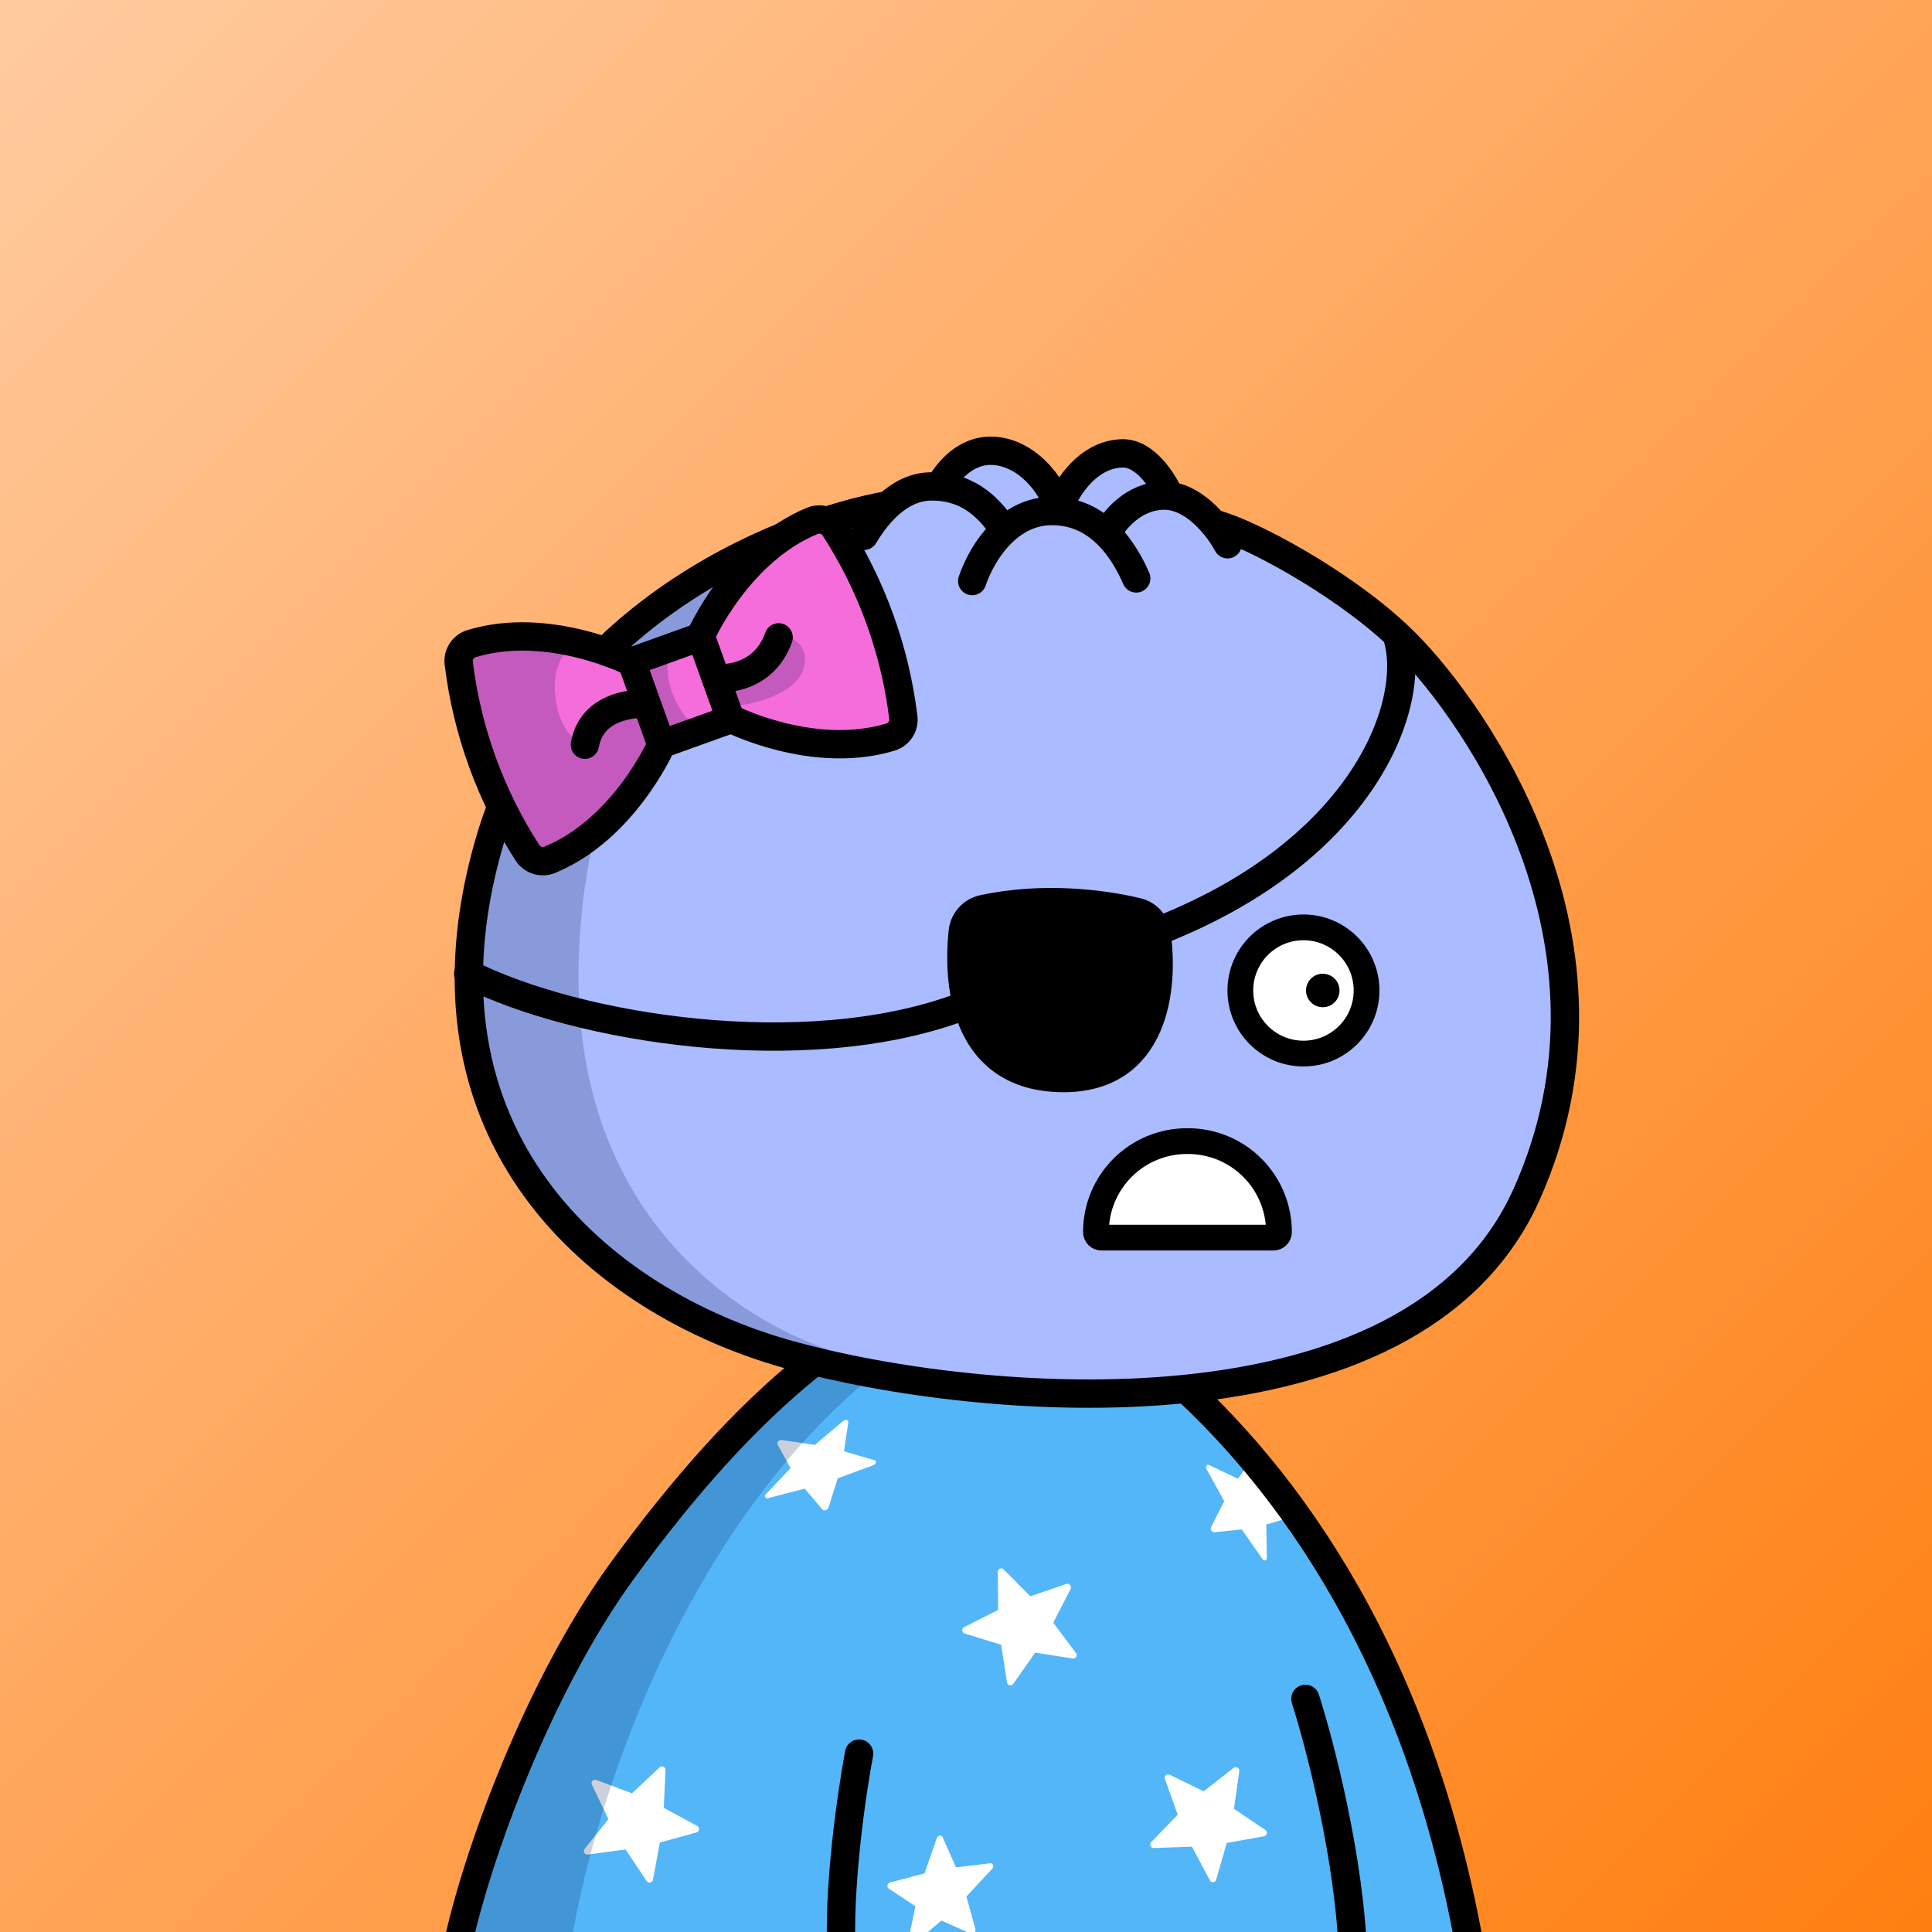 <svg
      xmlns="http://www.w3.org/2000/svg"
      preserveAspectRatio="xMidYMin meet"
      fill="none"
      viewBox="0 0 1500 1500"
    >
      <rect x="0" y="0" width="1500" height="1500" fill="#808080" stroke="none"/>
      <g>
      <path fill="url(#prefix__paint0_linear_53_30459)" d="M0 0h1500v1500H0z"/><defs><linearGradient id="prefix__paint0_linear_53_30459" x1="0" y1="0" x2="1500" y2="1500" gradientUnits="userSpaceOnUse">
<stop stop-color="#FFCB9F"/>
<stop offset="1" stop-color="#FF7F11"/>
</linearGradient></defs>
      <g clip-path="url(#clip0_483_539)">
<path d="M773 1011.5C543.4 1029.9 398.667 1353.5 355 1513H1138.5C1075.7 1127 868.667 1017.83 773 1011.5Z" fill="#53B6F9"/>
<path d="M453.835 1435.59L472.342 1412.37L459.531 1385.55C459.308 1385.07 459.231 1384.54 459.311 1384.01C459.391 1383.49 459.624 1383.01 459.981 1382.62C460.337 1382.23 460.801 1381.95 461.313 1381.82C461.826 1381.7 462.365 1381.73 462.861 1381.91L490.69 1392.33L512.188 1372.14C512.574 1371.78 513.059 1371.54 513.58 1371.46C514.102 1371.37 514.637 1371.44 515.118 1371.66C515.599 1371.88 516.004 1372.24 516.282 1372.69C516.56 1373.14 516.698 1373.66 516.679 1374.19L515.37 1403.59L541.482 1417.75C543.389 1418.78 543.009 1422.06 540.916 1422.65L512.31 1430.55L506.946 1459.49C506.847 1460.01 506.594 1460.49 506.221 1460.87C505.849 1461.25 505.372 1461.5 504.852 1461.61C504.333 1461.71 503.794 1461.66 503.303 1461.46C502.813 1461.26 502.395 1460.91 502.101 1460.47L485.701 1435.96L456.258 1439.85C455.734 1439.91 455.203 1439.82 454.733 1439.58C454.262 1439.34 453.873 1438.97 453.614 1438.51C453.355 1438.05 453.238 1437.53 453.278 1437C453.317 1436.47 453.512 1435.97 453.837 1435.55L453.835 1435.59Z" fill="white"/>
<path d="M594.58 1160.2L613.817 1139.8L603.606 1121.28C603.429 1120.95 603.395 1120.55 603.509 1120.14C603.623 1119.73 603.879 1119.33 604.245 1118.98C604.611 1118.63 605.071 1118.35 605.567 1118.18C606.062 1118.01 606.571 1117.95 607.029 1118.02L632.673 1121.85L654.528 1103.33C654.921 1103 655.398 1102.74 655.899 1102.6C656.4 1102.46 656.902 1102.44 657.342 1102.53C657.783 1102.63 658.141 1102.84 658.372 1103.14C658.603 1103.44 658.697 1103.82 658.641 1104.23L655.271 1126.8L679.016 1133.73C680.75 1134.24 680.152 1136.79 678.124 1137.55L650.416 1147.76L643.233 1170.58C643.101 1170.99 642.827 1171.39 642.446 1171.73C642.065 1172.07 641.594 1172.34 641.093 1172.5C640.593 1172.65 640.085 1172.69 639.635 1172.61C639.185 1172.53 638.812 1172.33 638.565 1172.04L624.782 1155.79L596.57 1163.09C596.069 1163.21 595.572 1163.22 595.143 1163.1C594.714 1162.99 594.372 1162.77 594.16 1162.45C593.947 1162.14 593.874 1161.76 593.95 1161.35C594.026 1160.95 594.247 1160.54 594.585 1160.17L594.58 1160.2Z" fill="white"/>
<path d="M749.5 1019.5C536 1134 457.448 1414.63 443.159 1511H353.699C350.414 1508.73 357.049 1471.27 409.87 1339.62C462.691 1207.98 569.086 1113.24 605.384 1082.33L674 1033.5L749.5 1019.5Z" fill="#001647" fill-opacity="0.2"/>
<path d="M940.224 1185.75L950.468 1165.46L936.764 1140.6C936.523 1140.15 936.383 1139.67 936.363 1139.2C936.342 1138.73 936.441 1138.29 936.647 1137.96C936.853 1137.62 937.157 1137.39 937.521 1137.29C937.884 1137.2 938.291 1137.25 938.69 1137.43L961.085 1148.06L974.032 1130.66C974.265 1130.35 974.591 1130.16 974.967 1130.1C975.344 1130.05 975.754 1130.13 976.147 1130.35C976.54 1130.57 976.898 1130.91 977.175 1131.33C977.452 1131.75 977.636 1132.23 977.703 1132.71L981.259 1159.32L1002.95 1173.27C1004.53 1174.29 1004.75 1177.25 1003.28 1177.69L983.129 1183.65L983.585 1209.67C983.591 1210.14 983.476 1210.56 983.255 1210.89C983.035 1211.21 982.719 1211.43 982.347 1211.5C981.975 1211.57 981.564 1211.5 981.167 1211.3C980.769 1211.09 980.404 1210.76 980.116 1210.35L964.085 1187.43L942.691 1189.71C942.309 1189.75 941.898 1189.64 941.51 1189.4C941.122 1189.17 940.773 1188.81 940.509 1188.38C940.245 1187.96 940.076 1187.47 940.025 1187C939.973 1186.52 940.041 1186.07 940.22 1185.71L940.224 1185.75Z" fill="white"/>
<path d="M353.5 1519.5C365.5 1454.33 414.5 1313.6 483.5 1219C530.101 1155.11 577.468 1101.29 629.141 1059.66C710.278 994.299 826.037 996.323 905.02 1064.27C1000.08 1146.05 1103.44 1290.29 1142.5 1519.5M1013.5 1319C1024.83 1354.33 1048.1 1443.9 1050.5 1519.5M667 1361.5C661.167 1392.33 650.3 1467.1 653.5 1519.5" stroke="black" stroke-width="22" stroke-linecap="round"/>
<path d="M939.372 1459.98L925.446 1433.75L895.742 1434.81C895.215 1434.82 894.695 1434.68 894.248 1434.4C893.801 1434.12 893.448 1433.71 893.232 1433.23C893.017 1432.74 892.949 1432.21 893.038 1431.69C893.127 1431.17 893.367 1430.69 893.73 1430.3L914.378 1408.93L904.433 1381.17C904.256 1380.67 904.231 1380.13 904.361 1379.62C904.491 1379.11 904.77 1378.65 905.163 1378.29C905.556 1377.94 906.044 1377.71 906.567 1377.63C907.09 1377.56 907.624 1377.64 908.101 1377.87L934.546 1390.79L957.936 1372.48C959.646 1371.14 962.504 1372.8 962.21 1374.95L958.052 1404.34L982.458 1420.79C982.896 1421.09 983.234 1421.51 983.431 1422.01C983.628 1422.5 983.674 1423.04 983.564 1423.56C983.453 1424.07 983.19 1424.55 982.81 1424.92C982.429 1425.29 981.947 1425.53 981.425 1425.63L952.407 1430.9L944.242 1459.45C944.091 1459.96 943.793 1460.41 943.386 1460.74C942.98 1461.08 942.483 1461.29 941.958 1461.34C941.434 1461.4 940.905 1461.29 940.438 1461.05C939.971 1460.8 939.588 1460.42 939.336 1459.96L939.372 1459.98Z" fill="white"/>
<path d="M781.868 1306.32L777.304 1276.97L748.893 1268.24C748.39 1268.08 747.945 1267.77 747.615 1267.36C747.285 1266.95 747.085 1266.45 747.039 1265.92C746.994 1265.4 747.105 1264.87 747.36 1264.41C747.614 1263.94 748 1263.57 748.468 1263.32L774.978 1249.9L774.676 1220.41C774.673 1219.88 774.826 1219.36 775.116 1218.92C775.407 1218.48 775.822 1218.14 776.309 1217.93C776.796 1217.72 777.333 1217.67 777.852 1217.77C778.371 1217.87 778.849 1218.12 779.225 1218.49L799.977 1239.36L828.074 1229.73C830.127 1229.03 832.285 1231.53 831.301 1233.47L817.746 1259.87L835.414 1283.41C835.73 1283.83 835.912 1284.34 835.936 1284.87C835.961 1285.4 835.828 1285.93 835.553 1286.38C835.279 1286.83 834.876 1287.2 834.395 1287.42C833.914 1287.64 833.378 1287.72 832.854 1287.64L803.711 1283.11L786.641 1307.41C786.333 1307.84 785.904 1308.17 785.41 1308.35C784.916 1308.54 784.378 1308.57 783.865 1308.45C783.351 1308.33 782.885 1308.06 782.524 1307.68C782.164 1307.29 781.926 1306.81 781.84 1306.29L781.868 1306.32Z" fill="white"/>
<path d="M704.849 1508.19L710.763 1480.06L689.852 1466.16C689.483 1465.91 689.211 1465.54 689.072 1465.09C688.932 1464.64 688.93 1464.13 689.067 1463.64C689.203 1463.14 689.472 1462.67 689.838 1462.3C690.205 1461.92 690.653 1461.65 691.127 1461.52L717.797 1454.49L727.33 1427.09C727.502 1426.6 727.803 1426.16 728.193 1425.81C728.583 1425.46 729.045 1425.22 729.521 1425.13C729.997 1425.04 730.466 1425.1 730.868 1425.29C731.27 1425.49 731.587 1425.82 731.778 1426.24L742.243 1449.83L768.985 1446.64C770.938 1446.41 771.916 1449.16 770.448 1450.76L750.329 1472.46L757.322 1497.89C757.445 1498.35 757.428 1498.86 757.273 1499.36C757.118 1499.85 756.832 1500.31 756.452 1500.68C756.071 1501.04 755.613 1501.29 755.136 1501.4C754.659 1501.51 754.185 1501.47 753.773 1501.29L730.853 1491.14L708.484 1510.18C708.083 1510.51 707.616 1510.73 707.141 1510.8C706.665 1510.87 706.203 1510.79 705.813 1510.57C705.423 1510.36 705.121 1510.01 704.947 1509.58C704.773 1509.15 704.734 1508.65 704.835 1508.15L704.849 1508.19Z" fill="white"/>
</g>
<defs>
<clipPath id="clip0_483_539">
<rect width="1500" height="1500" fill="white"/>
</clipPath>
</defs>
      <g clip-path="url(#clip0_497_1194)">
<path d="M379.667 654.812C432.345 471.574 618.472 401.981 699.114 390.653C740.985 382.718 849.655 375.215 949.364 408.675C980 418.956 1049.88 457.388 1091.92 499.818C1144.47 552.856 1272.97 732.052 1185.05 927.725C1097.12 1123.4 758.414 1092.29 612.749 1051.82C464.472 1010.63 314.48 881.563 379.667 654.812Z" fill="#AABBFF"/>
<path d="M449.293 747.204C454.734 531.068 585.306 432.345 649.911 410C432.292 459.565 365.296 655.455 364 747.204C377.99 984.871 584.496 1053.43 681 1058C601.498 1044.46 443.853 963.339 449.293 747.204Z" fill="#001647" fill-opacity="0.2"/>
<path d="M379.667 654.812C432.345 471.574 618.472 401.981 699.114 390.653C740.985 382.718 849.655 375.215 949.364 408.675C980 418.956 1049.88 457.388 1091.92 499.818C1144.47 552.856 1272.97 732.052 1185.05 927.725C1097.12 1123.4 758.414 1092.29 612.749 1051.82C464.472 1010.63 314.48 881.563 379.667 654.812Z" stroke="black" stroke-width="22" stroke-linecap="round"/>
</g>
<defs>
    <clipPath id="prefix__clip0_299_662"><path fill="#fff" d="M0 0h1500v1500H0z"/></clipPath>
</defs>
      <g clip-path="url(#clip0_624_3388)">
<path d="M822 818C849.062 818 871 796.062 871 769C871 741.938 849.062 720 822 720C794.938 720 773 741.938 773 769C773 796.062 794.938 818 822 818Z" fill="white" stroke="black" stroke-width="20" stroke-miterlimit="10"/>
<path d="M1012 818C1039.06 818 1061 796.062 1061 769C1061 741.938 1039.06 720 1012 720C984.938 720 963 741.938 963 769C963 796.062 984.938 818 1012 818Z" fill="white" stroke="black" stroke-width="20" stroke-miterlimit="10"/>
<path d="M837 782C844.18 782 850 776.18 850 769C850 761.82 844.18 756 837 756C829.82 756 824 761.82 824 769C824 776.18 829.82 782 837 782Z" fill="black"/>
<path d="M1027 782C1034.18 782 1040 776.18 1040 769C1040 761.82 1034.18 756 1027 756C1019.82 756 1014 761.82 1014 769C1014 776.18 1019.82 782 1027 782Z" fill="black"/>
<path d="M988.653 960.897H855.227C854.074 960.897 852.968 960.439 852.153 959.624C851.338 958.809 850.88 957.703 850.88 956.551C850.88 937.828 858.317 919.872 871.556 906.633C884.795 893.394 902.751 885.957 921.474 885.957H922.406C941.129 885.957 959.085 893.394 972.324 906.633C985.562 919.872 993 937.828 993 956.551C993 957.703 992.542 958.809 991.727 959.624C990.912 960.439 989.806 960.897 988.653 960.897Z" fill="white" stroke="black" stroke-width="20" stroke-miterlimit="10"/>
</g>
<defs>
<clipPath id="clip0_624_3388">
<rect width="1500" height="1500" fill="white"/>
</clipPath>
</defs>
      <g clip-path="url(#clip0_860_2641)">
<path d="M1085 495C1100.17 545.833 1060 659.5 900 722.5M363.5 756C447.5 798.5 624 827 745.5 782" stroke="black" stroke-width="22" stroke-linecap="round"/>
<path d="M824.517 836.985C752.228 836.158 742.628 769.813 747.489 723.407C748.399 714.714 754.784 707.644 763.327 705.794C809.814 695.728 856.527 701.675 883.131 708.164C890.817 710.038 896.608 716.244 897.779 724.068C904.127 766.46 896.835 837.812 824.517 836.985Z" fill="black" stroke="black" stroke-width="22" stroke-linecap="round"/>
</g>
<defs>
<clipPath id="clip0_860_2641">
<rect width="1500" height="1500" fill="white"/>
</clipPath>
</defs>
      <g clip-path="url(#clip0_771_459)">
<path d="M541.871 495.065L587.182 433.652L629.473 408.913L646.704 407.796L676.33 472.397L693.385 523.112C693.385 523.112 715.562 570.5 681.005 575.31C646.449 580.119 608.181 572.626 608.181 572.626L565.711 562.432L513.348 577.749C513.348 577.749 476.548 643.595 440.109 658.042C403.671 672.488 405.928 656.924 405.928 656.924L371.793 591.795L355.943 518.828C355.943 518.828 344.954 493.682 397.049 493.786C449.144 493.891 487.355 512.484 487.355 512.484L541.871 495.065Z" fill="#F56CDB"/>
<path d="M430.677 533.465C430.359 517.2 437.959 506.756 441.799 503.567L436.237 497.189L386.586 496.392L356 503.567L365.533 553.795L398.105 643.886L418.76 669L476.356 630.333L513.297 580.105L500.189 545.424L460.467 560.173C460.467 566.817 458.322 579.228 449.743 575.72C439.018 571.335 431.074 553.795 430.677 533.465Z" fill="#001647" fill-opacity="0.2"/>
<path d="M540.307 564.957C516.475 543.59 516.607 516.191 519.652 505.162L494.231 510.344L513.297 572.929L540.307 564.957Z" fill="#001647" fill-opacity="0.2"/>
<path d="M623.325 520.708C629.363 504.125 617.632 495.993 611.012 494C605.848 500.378 595.441 513.294 595.123 513.932C594.805 514.569 573.806 524.296 563.346 529.08C563.214 535.059 564.22 547.178 569.304 547.815C575.66 548.613 615.778 541.437 623.325 520.708Z" fill="#001647" fill-opacity="0.2"/>
<path d="M544.174 494.298L490.359 513.598L513.366 577.748L567.181 558.448L544.174 494.298Z" stroke="black" stroke-width="22" stroke-miterlimit="10"/>
<path d="M567.212 557.978C567.212 557.978 631.445 590.594 691.537 572.212C694.695 571.234 697.408 569.182 699.202 566.414C700.996 563.646 701.758 560.337 701.353 557.066C694.958 504.637 676.725 454.333 648.025 409.934L647.939 409.808C646.161 407.043 643.468 404.985 640.326 403.993C637.185 403.002 633.794 403.138 630.743 404.378C572.608 428.212 543.822 494.106 543.822 494.106" stroke="black" stroke-width="22" stroke-miterlimit="10"/>
<path d="M490.33 513.988C490.33 513.988 426.095 481.367 365.986 499.752C362.829 500.728 360.115 502.779 358.321 505.546C356.526 508.314 355.764 511.622 356.168 514.892V514.892C362.559 567.323 380.786 617.629 409.481 662.033L409.567 662.166C411.347 664.929 414.042 666.984 417.184 667.973C420.326 668.962 423.716 668.823 426.766 667.581C484.91 643.751 513.7 577.847 513.7 577.847" stroke="black" stroke-width="22" stroke-miterlimit="10"/>
<path d="M555.844 526.597C555.844 526.597 592.013 530.268 604.537 494.857" stroke="black" stroke-width="22" stroke-miterlimit="10" stroke-linecap="round"/>
<path d="M501.683 546.407C501.683 546.407 460.223 543.612 454.093 578.202" stroke="black" stroke-width="22" stroke-miterlimit="10" stroke-linecap="round"/>
<path d="M711.94 381.541L669.138 415.004L754.914 456.956C786.09 456.451 856.04 454.579 886.429 451.127C916.817 447.675 946.703 430.594 957.848 422.485L912.882 387.272L890.772 360.146L852.07 352.844L816.711 388.83L811.119 369.892L779.2 357.196L748.101 362.456L711.94 381.541Z" fill="#AABBFF"/>
<path d="M754.823 451.145C758.386 440.393 766.661 423.631 780.081 411.559M882.17 449.083C878.062 439.675 870.922 425.659 859.411 414.501M670.743 416.037C678.291 403.405 696.028 378.1 722.448 377.672C724.832 377.634 727.122 377.712 729.323 377.895M780.081 411.559C789.433 403.145 801.285 397.009 815.783 396.774C818.147 396.736 820.438 396.825 822.658 397.03M780.081 411.559C771.884 400.903 758.35 380.305 729.323 377.895M953.095 422.563C946.826 410.677 929.573 387.795 908.089 385.052M859.411 414.501C864.186 404.755 879.655 385.169 903.328 384.785C904.936 384.759 906.524 384.852 908.089 385.052M859.411 414.501C850.192 405.565 838.17 398.463 822.658 397.03M729.323 377.895C734.108 368.72 747.587 350.309 768.512 349.97C795.461 349.534 817.557 375.809 822.658 397.03M908.089 385.052C903.334 374.267 889.367 351.713 871.612 352C849.419 352.36 832.274 370.674 822.592 392.964" stroke="black" stroke-width="22" stroke-linecap="round"/>
</g>
<defs>
<clipPath id="clip0_771_459">
<rect width="1500" height="1500" fill="white"/>
</clipPath>
</defs>
      
    </g>
    </svg>